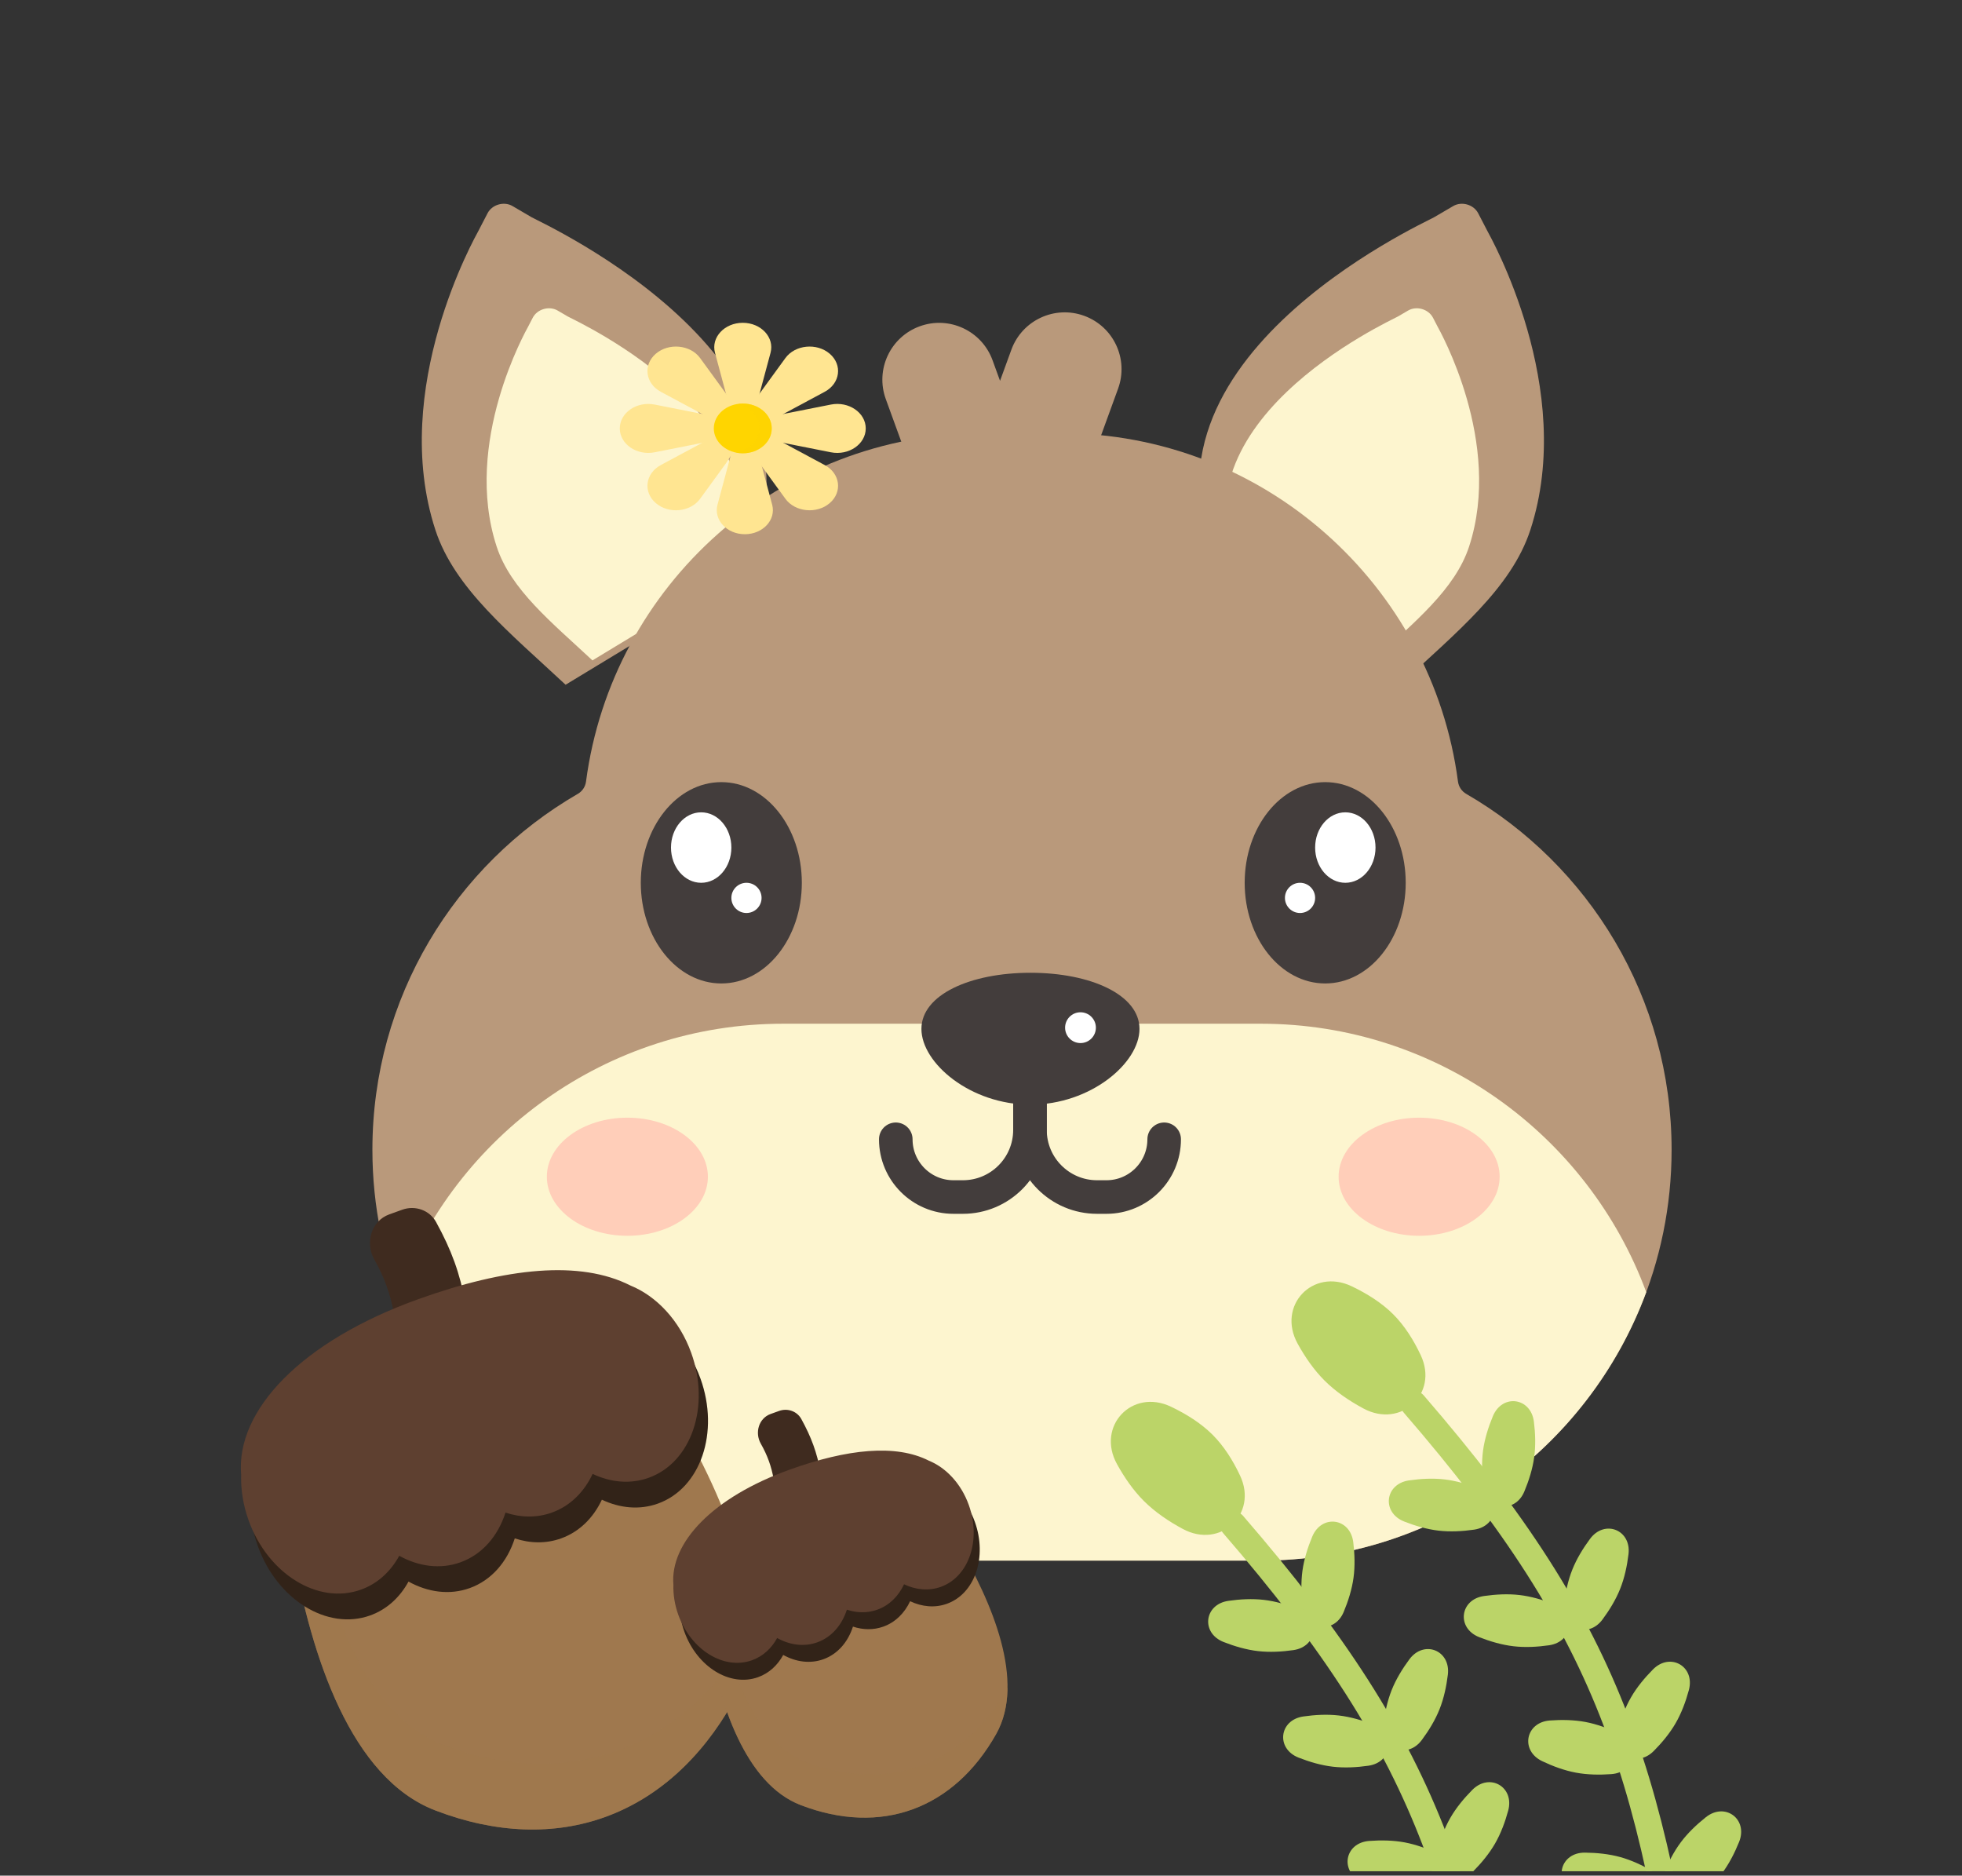 <svg width="181" height="173" viewBox="0 0 181 173" fill="none" xmlns="http://www.w3.org/2000/svg">
<rect x="0" y="0" width="181" height="173" fill="#333333" stroke="none"/>
<g clip-path="url(#clip0_921_2890)">
<path d="M52.177 63.158C47.053 58.373 41.93 54.281 40.167 48.884C35.899 35.819 43.869 21.806 44.151 21.266L44.978 19.67C45.395 18.865 46.498 18.547 47.281 19.006L49.058 20.046C49.968 20.579 79.014 33.713 68.391 53.334L52.177 63.158Z" fill="#B9997B"/>
<path d="M54.655 60.913C50.883 57.391 47.113 54.379 45.815 50.407C42.673 40.79 48.54 30.476 48.748 30.078L49.145 29.311C49.562 28.506 50.665 28.188 51.448 28.646L52.359 29.18C53.03 29.572 74.409 39.24 66.59 53.682L54.655 60.913Z" fill="#FDF5CF"/>
<path d="M129.168 63.158C134.292 58.373 139.415 54.281 141.178 48.884C145.446 35.819 137.476 21.806 137.194 21.266L136.367 19.67C135.95 18.865 134.847 18.547 134.064 19.006L132.287 20.046C131.376 20.579 102.331 33.713 112.954 53.334L129.168 63.158Z" fill="#B9997B"/>
<path d="M126.69 60.913C130.462 57.391 134.232 54.379 135.53 50.407C138.672 40.79 132.805 30.476 132.597 30.078L132.2 29.311C131.783 28.506 130.68 28.188 129.897 28.646L128.985 29.18C128.315 29.572 106.936 39.24 114.755 53.682L126.69 60.913Z" fill="#FDF5CF"/>
<path fill-rule="evenodd" clip-rule="evenodd" d="M100.016 29.128C102.736 30.118 104.138 33.125 103.148 35.844L99.205 46.678C98.357 49.008 96.028 50.371 93.668 50.091C93.281 50.372 92.849 50.605 92.376 50.777C89.657 51.767 86.65 50.365 85.66 47.645L81.717 36.812C80.727 34.092 82.129 31.085 84.849 30.096C87.568 29.106 90.575 30.508 91.565 33.227L92.256 35.126L93.3 32.26C94.29 29.54 97.297 28.138 100.016 29.128Z" fill="#B9997B"/>
<path fill-rule="evenodd" clip-rule="evenodd" d="M134.503 72.088C134.566 72.562 134.846 72.983 135.26 73.223C146.588 79.775 154.21 92.022 154.21 106.05C154.21 126.979 137.244 143.945 116.315 143.945H72.251C51.322 143.945 34.355 126.979 34.355 106.05C34.355 92.022 41.977 79.775 53.306 73.223C53.72 72.983 54 72.562 54.062 72.088C56.451 53.952 71.969 39.953 90.758 39.953H97.808C116.596 39.953 132.115 53.952 134.503 72.088Z" fill="#B9997B"/>
<path fill-rule="evenodd" clip-rule="evenodd" d="M151.872 119.185C146.53 133.639 132.626 143.945 116.315 143.945H72.251C55.94 143.945 42.036 133.639 36.694 119.185C42.036 104.73 55.94 94.425 72.251 94.425H116.315C132.626 94.425 146.53 104.73 151.872 119.185Z" fill="#FDF5CF"/>
<ellipse cx="66.543" cy="81.426" rx="7.428" ry="9.285" fill="#433D3C"/>
<ellipse cx="64.686" cy="78.176" rx="2.785" ry="3.25" fill="white"/>
<circle cx="68.864" cy="82.819" r="1.393" fill="white"/>
<ellipse rx="7.428" ry="9.285" transform="matrix(-1 0 0 1 122.253 81.426)" fill="#433D3C"/>
<ellipse rx="2.785" ry="3.25" transform="matrix(-1 0 0 1 124.11 78.176)" fill="white"/>
<circle r="1.393" transform="matrix(-1 0 0 1 119.932 82.819)" fill="white"/>
<path d="M105.121 94.903C105.121 91.755 100.618 89.725 95.063 89.725C89.507 89.725 85.004 91.755 85.004 94.903C85.004 98.05 89.507 101.89 95.063 101.89C100.618 101.89 105.121 98.05 105.121 94.903Z" fill="#433D3C"/>
<circle cx="99.678" cy="94.789" r="1.42" fill="white"/>
<path d="M95.018 93.752V104.22C95.018 107.639 97.789 110.41 101.208 110.41H102.072C105.014 110.41 107.398 108.026 107.398 105.085V105.085" stroke="#433D3C" stroke-width="3.097" stroke-linecap="round" stroke-linejoin="round"/>
<path d="M95.017 93.752V104.22C95.017 107.639 92.246 110.41 88.827 110.41H87.963C85.022 110.41 82.638 108.026 82.638 105.085V105.085" stroke="#433D3C" stroke-width="3.097" stroke-linecap="round" stroke-linejoin="round"/>
<ellipse cx="57.877" cy="108.538" rx="7.428" ry="5.447" fill="#FFCEB9"/>
<ellipse cx="130.919" cy="108.538" rx="7.428" ry="5.447" fill="#FFCEB9"/>
<path d="M69.808 37.292L71.085 32.54C71.465 31.125 70.213 29.774 68.522 29.774C66.831 29.774 65.579 31.125 65.96 32.54L67.236 37.292L67.859 39.719L69.381 39.635L69.808 37.292Z" fill="#FFE591"/>
<path d="M71.112 40.62L76.647 41.717C78.294 42.043 79.867 40.968 79.867 39.516C79.867 38.064 78.294 36.989 76.647 37.316L71.112 38.412L68.416 38.887V39.981L71.112 40.62Z" fill="#FFE591"/>
<path d="M65.932 40.62L60.398 41.717C58.75 42.043 57.177 40.968 57.177 39.516C57.177 38.064 58.75 36.989 60.398 37.316L65.932 38.412L67.745 38.788L68.09 40.196L65.932 40.62Z" fill="#FFE591"/>
<path d="M66.968 36.295L64.589 33.027C63.693 31.796 61.695 31.601 60.5 32.627C59.304 33.654 59.531 35.369 60.965 36.139L64.771 38.182L67.464 39.719L68.522 38.77L66.968 36.295Z" fill="#FFE591"/>
<path d="M72.273 38.182L76.079 36.139C77.513 35.369 77.74 33.654 76.544 32.627C75.349 31.601 73.351 31.796 72.455 33.027L70.076 36.295L68.09 39.032L69.094 40.236L72.273 38.182Z" fill="#FFE591"/>
<path d="M72.273 40.85L76.079 42.893C77.513 43.663 77.74 45.378 76.544 46.405C75.349 47.432 73.351 47.236 72.455 46.005L70.076 42.737L68.207 40.564L69.728 39.359L72.273 40.85Z" fill="#FFE591"/>
<path d="M66.968 42.737L64.589 46.005C63.693 47.236 61.695 47.432 60.5 46.405C59.304 45.378 59.531 43.663 60.965 42.893L64.771 40.85L68.09 39.11L68.942 39.723L66.968 42.737Z" fill="#FFE591"/>
<path d="M69.979 41.876L71.235 46.553C71.609 47.945 70.378 49.274 68.714 49.274C67.049 49.274 65.818 47.945 66.192 46.553L67.448 41.876L67.931 39.342L69.156 39.227L69.979 41.876Z" fill="#FFE591"/>
<path d="M68.523 41.81C69.998 41.81 71.194 40.783 71.194 39.516C71.194 38.249 69.998 37.222 68.523 37.222C67.047 37.222 65.851 38.249 65.851 39.516C65.851 40.783 67.047 41.81 68.523 41.81Z" fill="#FFD500"/>
<g style="mix-blend-mode:multiply">
<path fill-rule="evenodd" clip-rule="evenodd" d="M67.846 41.736C68.062 41.785 68.289 41.811 68.523 41.811C69.998 41.811 71.194 40.784 71.194 39.517C71.194 38.25 69.998 37.223 68.523 37.223C68.369 37.223 68.219 37.234 68.073 37.255C69.22 37.513 70.067 38.409 70.067 39.475C70.067 40.61 69.107 41.553 67.846 41.736Z" fill="#FED402" fill-opacity="0.5"/>
</g>
<path d="M40.231 112.719C39.626 111.616 38.295 111.154 37.111 111.579L35.915 112.009C34.246 112.609 33.659 114.636 34.534 116.18C35.465 117.822 36.024 119.369 36.353 121.228C36.663 122.977 38.408 124.172 40.08 123.572L41.282 123.14C42.459 122.717 43.191 121.524 42.961 120.294C42.416 117.395 41.649 115.301 40.231 112.719Z" fill="#3F2B1F"/>
<path d="M62.09 130.064C57.562 122.423 48.092 119.964 39.732 122.98C31.235 126.047 25.456 134.206 27.024 143.107C28.721 152.741 32.358 163.991 40.144 166.982C51.425 171.316 61.661 167.56 67.615 157.006C71.772 149.636 67.115 138.544 62.09 130.064Z" fill="#9F784E"/>
<g style="mix-blend-mode:multiply">
<path fill-rule="evenodd" clip-rule="evenodd" d="M69.22 150.464C69.201 152.829 68.719 155.049 67.614 157.007C61.66 167.56 51.425 171.317 40.144 166.983C32.357 163.992 28.721 152.742 27.023 143.108C26.465 139.936 26.839 136.859 27.936 134.072C27.931 134.965 27.997 135.871 28.139 136.787C29.651 146.508 33.094 157.938 40.933 160.949C52.214 165.283 63.08 161.362 69.034 150.808C69.098 150.694 69.16 150.58 69.22 150.464Z" fill="#9F784E" fill-opacity="0.6"/>
</g>
<path d="M23.101 138.401C22.596 132.458 28.678 126.077 39.423 122.216C47.579 119.285 54.377 118.6 59.008 120.948C61.405 121.92 63.542 124.156 64.623 127.162C66.4 132.108 64.642 137.267 60.697 138.685C59.007 139.293 57.19 139.115 55.525 138.326C54.744 139.994 53.456 141.287 51.766 141.895C50.374 142.395 48.897 142.363 47.489 141.895C46.796 144.05 45.35 145.756 43.331 146.482C41.479 147.147 39.475 146.87 37.686 145.879C36.893 147.331 35.688 148.45 34.152 149.002C30.207 150.42 25.567 147.56 23.79 142.613C23.28 141.196 23.061 139.761 23.101 138.401Z" fill="#322318"/>
<path d="M22.247 136.023C21.741 130.08 27.823 123.699 38.569 119.838C46.725 116.907 53.523 116.222 58.154 118.569C60.55 119.542 62.688 121.778 63.768 124.784C65.546 129.73 63.788 134.889 59.842 136.307C58.152 136.914 56.336 136.737 54.671 135.948C53.889 137.616 52.601 138.909 50.911 139.516C49.52 140.016 48.042 139.984 46.634 139.517C45.942 141.672 44.495 143.378 42.476 144.103C40.625 144.769 38.621 144.492 36.832 143.5C36.038 144.953 34.834 146.072 33.298 146.624C29.352 148.042 24.713 145.181 22.935 140.235C22.426 138.818 22.207 137.383 22.247 136.023Z" fill="#5E4030"/>
<path d="M73.925 130.887C73.527 130.163 72.654 129.86 71.877 130.139L71.092 130.421C69.997 130.815 69.612 132.145 70.186 133.158C70.797 134.236 71.164 135.251 71.38 136.47C71.584 137.618 72.728 138.403 73.826 138.009L74.614 137.725C75.387 137.448 75.867 136.665 75.716 135.858C75.359 133.956 74.855 132.581 73.925 130.887Z" fill="#3F2B1F"/>
<path d="M88.27 142.27C85.298 137.255 79.084 135.642 73.598 137.621C68.022 139.633 64.229 144.988 65.258 150.829C66.372 157.151 68.759 164.533 73.868 166.496C81.271 169.34 87.988 166.875 91.895 159.949C94.623 155.113 91.567 147.835 88.27 142.27Z" fill="#9F784E"/>
<g style="mix-blend-mode:multiply">
<path fill-rule="evenodd" clip-rule="evenodd" d="M92.948 155.656C92.936 157.208 92.619 158.665 91.894 159.949C87.987 166.875 81.271 169.34 73.868 166.496C68.758 164.533 66.372 157.151 65.258 150.829C64.891 148.747 65.137 146.728 65.857 144.899C65.853 145.485 65.897 146.08 65.99 146.681C66.982 153.06 69.242 160.561 74.385 162.537C81.788 165.381 88.919 162.807 92.826 155.882C92.868 155.807 92.909 155.732 92.948 155.656Z" fill="#9F784E" fill-opacity="0.6"/>
</g>
<path d="M62.684 147.741C62.352 143.841 66.343 139.653 73.394 137.119C78.747 135.196 83.208 134.747 86.246 136.287C87.819 136.925 89.222 138.392 89.931 140.365C91.097 143.611 89.944 146.996 87.354 147.927C86.246 148.325 85.053 148.209 83.961 147.691C83.448 148.786 82.603 149.634 81.494 150.033C80.581 150.361 79.611 150.34 78.687 150.033C78.233 151.447 77.284 152.567 75.959 153.043C74.744 153.479 73.429 153.298 72.255 152.647C71.734 153.6 70.944 154.335 69.936 154.697C67.346 155.627 64.302 153.75 63.136 150.505C62.801 149.574 62.657 148.633 62.684 147.741Z" fill="#322318"/>
<path d="M62.123 146.18C61.792 142.28 65.783 138.092 72.834 135.559C78.186 133.635 82.647 133.186 85.686 134.726C87.259 135.365 88.662 136.832 89.371 138.805C90.537 142.05 89.383 145.436 86.794 146.366C85.685 146.765 84.493 146.648 83.401 146.13C82.888 147.225 82.042 148.074 80.934 148.472C80.021 148.8 79.051 148.779 78.127 148.472C77.672 149.887 76.723 151.006 75.398 151.482C74.183 151.919 72.868 151.737 71.694 151.086C71.174 152.04 70.383 152.774 69.375 153.136C66.786 154.066 63.742 152.189 62.575 148.944C62.241 148.014 62.097 147.072 62.123 146.18Z" fill="#5E4030"/>
<path d="M130.427 129.509C149.095 151.096 152.702 163.989 156.665 194.802" stroke="#BBD468" stroke-width="2.434" stroke-linecap="round"/>
<path d="M128.527 121.225C129.589 122.286 130.421 123.624 131.07 125.005C132.737 128.557 129.25 131.775 125.792 129.92C124.489 129.221 123.222 128.366 122.191 127.337C121.212 126.358 120.39 125.167 119.71 123.933C117.784 120.442 121.094 116.923 124.693 118.64C126.104 119.313 127.463 120.163 128.527 121.225Z" fill="#BBD468"/>
<path d="M133.26 136.456C134.335 136.581 135.421 136.901 136.425 137.295C138.535 138.123 138.228 140.769 135.983 141.091C134.916 141.244 133.785 141.306 132.711 141.181C131.636 141.056 130.55 140.737 129.547 140.343C127.436 139.515 127.743 136.868 129.988 136.547C131.055 136.394 132.186 136.332 133.26 136.456Z" fill="#BBD468"/>
<path d="M141.532 134.417C141.385 135.489 141.042 136.568 140.628 137.563C139.757 139.657 137.117 139.295 136.842 137.044C136.711 135.974 136.672 134.842 136.819 133.77C136.966 132.699 137.308 131.62 137.722 130.624C138.594 128.531 141.233 128.893 141.509 131.143C141.64 132.214 141.679 133.345 141.532 134.417Z" fill="#BBD468"/>
<path d="M140.177 147.12C141.251 147.245 142.337 147.565 143.341 147.959C145.452 148.787 145.144 151.433 142.9 151.755C141.832 151.908 140.702 151.97 139.628 151.845C138.553 151.72 137.467 151.401 136.463 151.007C134.353 150.179 134.66 147.532 136.905 147.211C137.972 147.058 139.102 146.996 140.177 147.12Z" fill="#BBD468"/>
<path d="M149.468 146.54C149.068 147.545 148.476 148.51 147.835 149.377C146.486 151.2 144.011 150.214 144.284 147.963C144.415 146.892 144.649 145.785 145.049 144.78C145.45 143.775 146.041 142.81 146.683 141.943C148.032 140.121 150.507 141.107 150.233 143.357C150.103 144.428 149.869 145.535 149.468 146.54Z" fill="#BBD468"/>
<path d="M146.251 158.827C147.315 159.026 148.376 159.42 149.35 159.882C151.399 160.853 150.91 163.472 148.649 163.639C147.573 163.718 146.441 163.702 145.378 163.503C144.314 163.304 143.253 162.91 142.279 162.448C140.23 161.477 140.719 158.858 142.981 158.692C144.056 158.613 145.188 158.629 146.251 158.827Z" fill="#BBD468"/>
<path d="M154.587 158.933C154.047 159.87 153.323 160.74 152.563 161.506C150.967 163.116 148.659 161.784 149.253 159.596C149.535 158.556 149.926 157.493 150.467 156.556C151.007 155.619 151.731 154.749 152.491 153.983C154.087 152.373 156.395 153.705 155.801 155.893C155.518 156.933 155.128 157.996 154.587 158.933Z" fill="#BBD468"/>
<path d="M149.469 171.289C150.512 171.577 151.537 172.058 152.469 172.601C154.429 173.741 153.721 176.309 151.454 176.285C150.375 176.273 149.249 176.163 148.206 175.875C147.163 175.588 146.139 175.106 145.206 174.564C143.247 173.424 143.954 170.855 146.222 170.88C147.3 170.891 148.427 171.002 149.469 171.289Z" fill="#BBD468"/>
<path d="M158.87 172.772C158.223 173.639 157.401 174.418 156.556 175.088C154.78 176.498 152.646 174.903 153.495 172.801C153.898 171.801 154.412 170.792 155.06 169.925C155.707 169.059 156.529 168.28 157.374 167.61C159.149 166.2 161.284 167.795 160.435 169.897C160.031 170.897 159.518 171.906 158.87 172.772Z" fill="#BBD468"/>
<path d="M113.762 140.619C132.43 162.207 136.037 175.099 140 205.912" stroke="#BBD468" stroke-width="2.434" stroke-linecap="round"/>
<path d="M111.863 132.336C112.924 133.396 113.757 134.734 114.405 136.115C116.072 139.667 112.585 142.885 109.128 141.03C107.825 140.331 106.558 139.477 105.527 138.447C104.547 137.469 103.726 136.277 103.045 135.044C101.119 131.552 104.429 128.034 108.028 129.75C109.439 130.423 110.798 131.273 111.863 132.336Z" fill="#BBD468"/>
<path d="M116.595 147.567C117.669 147.691 118.755 148.011 119.759 148.405C121.87 149.233 121.562 151.879 119.318 152.201C118.25 152.354 117.12 152.416 116.046 152.291C114.971 152.167 113.885 151.847 112.881 151.453C110.77 150.625 111.078 147.979 113.323 147.657C114.39 147.504 115.52 147.442 116.595 147.567Z" fill="#BBD468"/>
<path d="M124.866 145.527C124.719 146.599 124.377 147.678 123.963 148.673C123.091 150.767 120.452 150.405 120.177 148.154C120.046 147.084 120.007 145.952 120.154 144.881C120.301 143.809 120.643 142.73 121.057 141.734C121.928 139.641 124.568 140.003 124.843 142.253C124.974 143.324 125.013 144.455 124.866 145.527Z" fill="#BBD468"/>
<path d="M123.512 158.231C124.586 158.356 125.672 158.675 126.676 159.069C128.787 159.897 128.479 162.543 126.235 162.865C125.167 163.018 124.037 163.08 122.962 162.955C121.888 162.831 120.802 162.511 119.798 162.117C117.687 161.289 117.995 158.643 120.239 158.321C121.307 158.168 122.437 158.106 123.512 158.231Z" fill="#BBD468"/>
<path d="M132.803 157.651C132.403 158.656 131.811 159.621 131.169 160.488C129.821 162.31 127.346 161.324 127.619 159.073C127.749 158.003 127.984 156.895 128.384 155.89C128.784 154.885 129.376 153.92 130.017 153.053C131.366 151.231 133.841 152.217 133.568 154.468C133.437 155.538 133.203 156.646 132.803 157.651Z" fill="#BBD468"/>
<path d="M129.586 169.937C130.649 170.136 131.711 170.53 132.685 170.992C134.734 171.963 134.245 174.582 131.983 174.748C130.908 174.827 129.776 174.812 128.713 174.613C127.649 174.414 126.588 174.02 125.613 173.558C123.565 172.587 124.054 169.968 126.315 169.802C127.391 169.723 128.523 169.738 129.586 169.937Z" fill="#BBD468"/>
<path d="M137.922 170.043C137.381 170.98 136.657 171.85 135.898 172.616C134.301 174.226 131.993 172.895 132.587 170.707C132.87 169.666 133.261 168.603 133.801 167.666C134.342 166.729 135.066 165.859 135.825 165.094C137.422 163.484 139.73 164.815 139.136 167.003C138.853 168.044 138.462 169.106 137.922 170.043Z" fill="#BBD468"/>
</g>
<defs>
<clipPath id="clip0_921_2890">
<rect x="0.897" y="0.403" width="179.96" height="172.194" rx="5.287" fill="white"/>
</clipPath>
</defs>
</svg>

